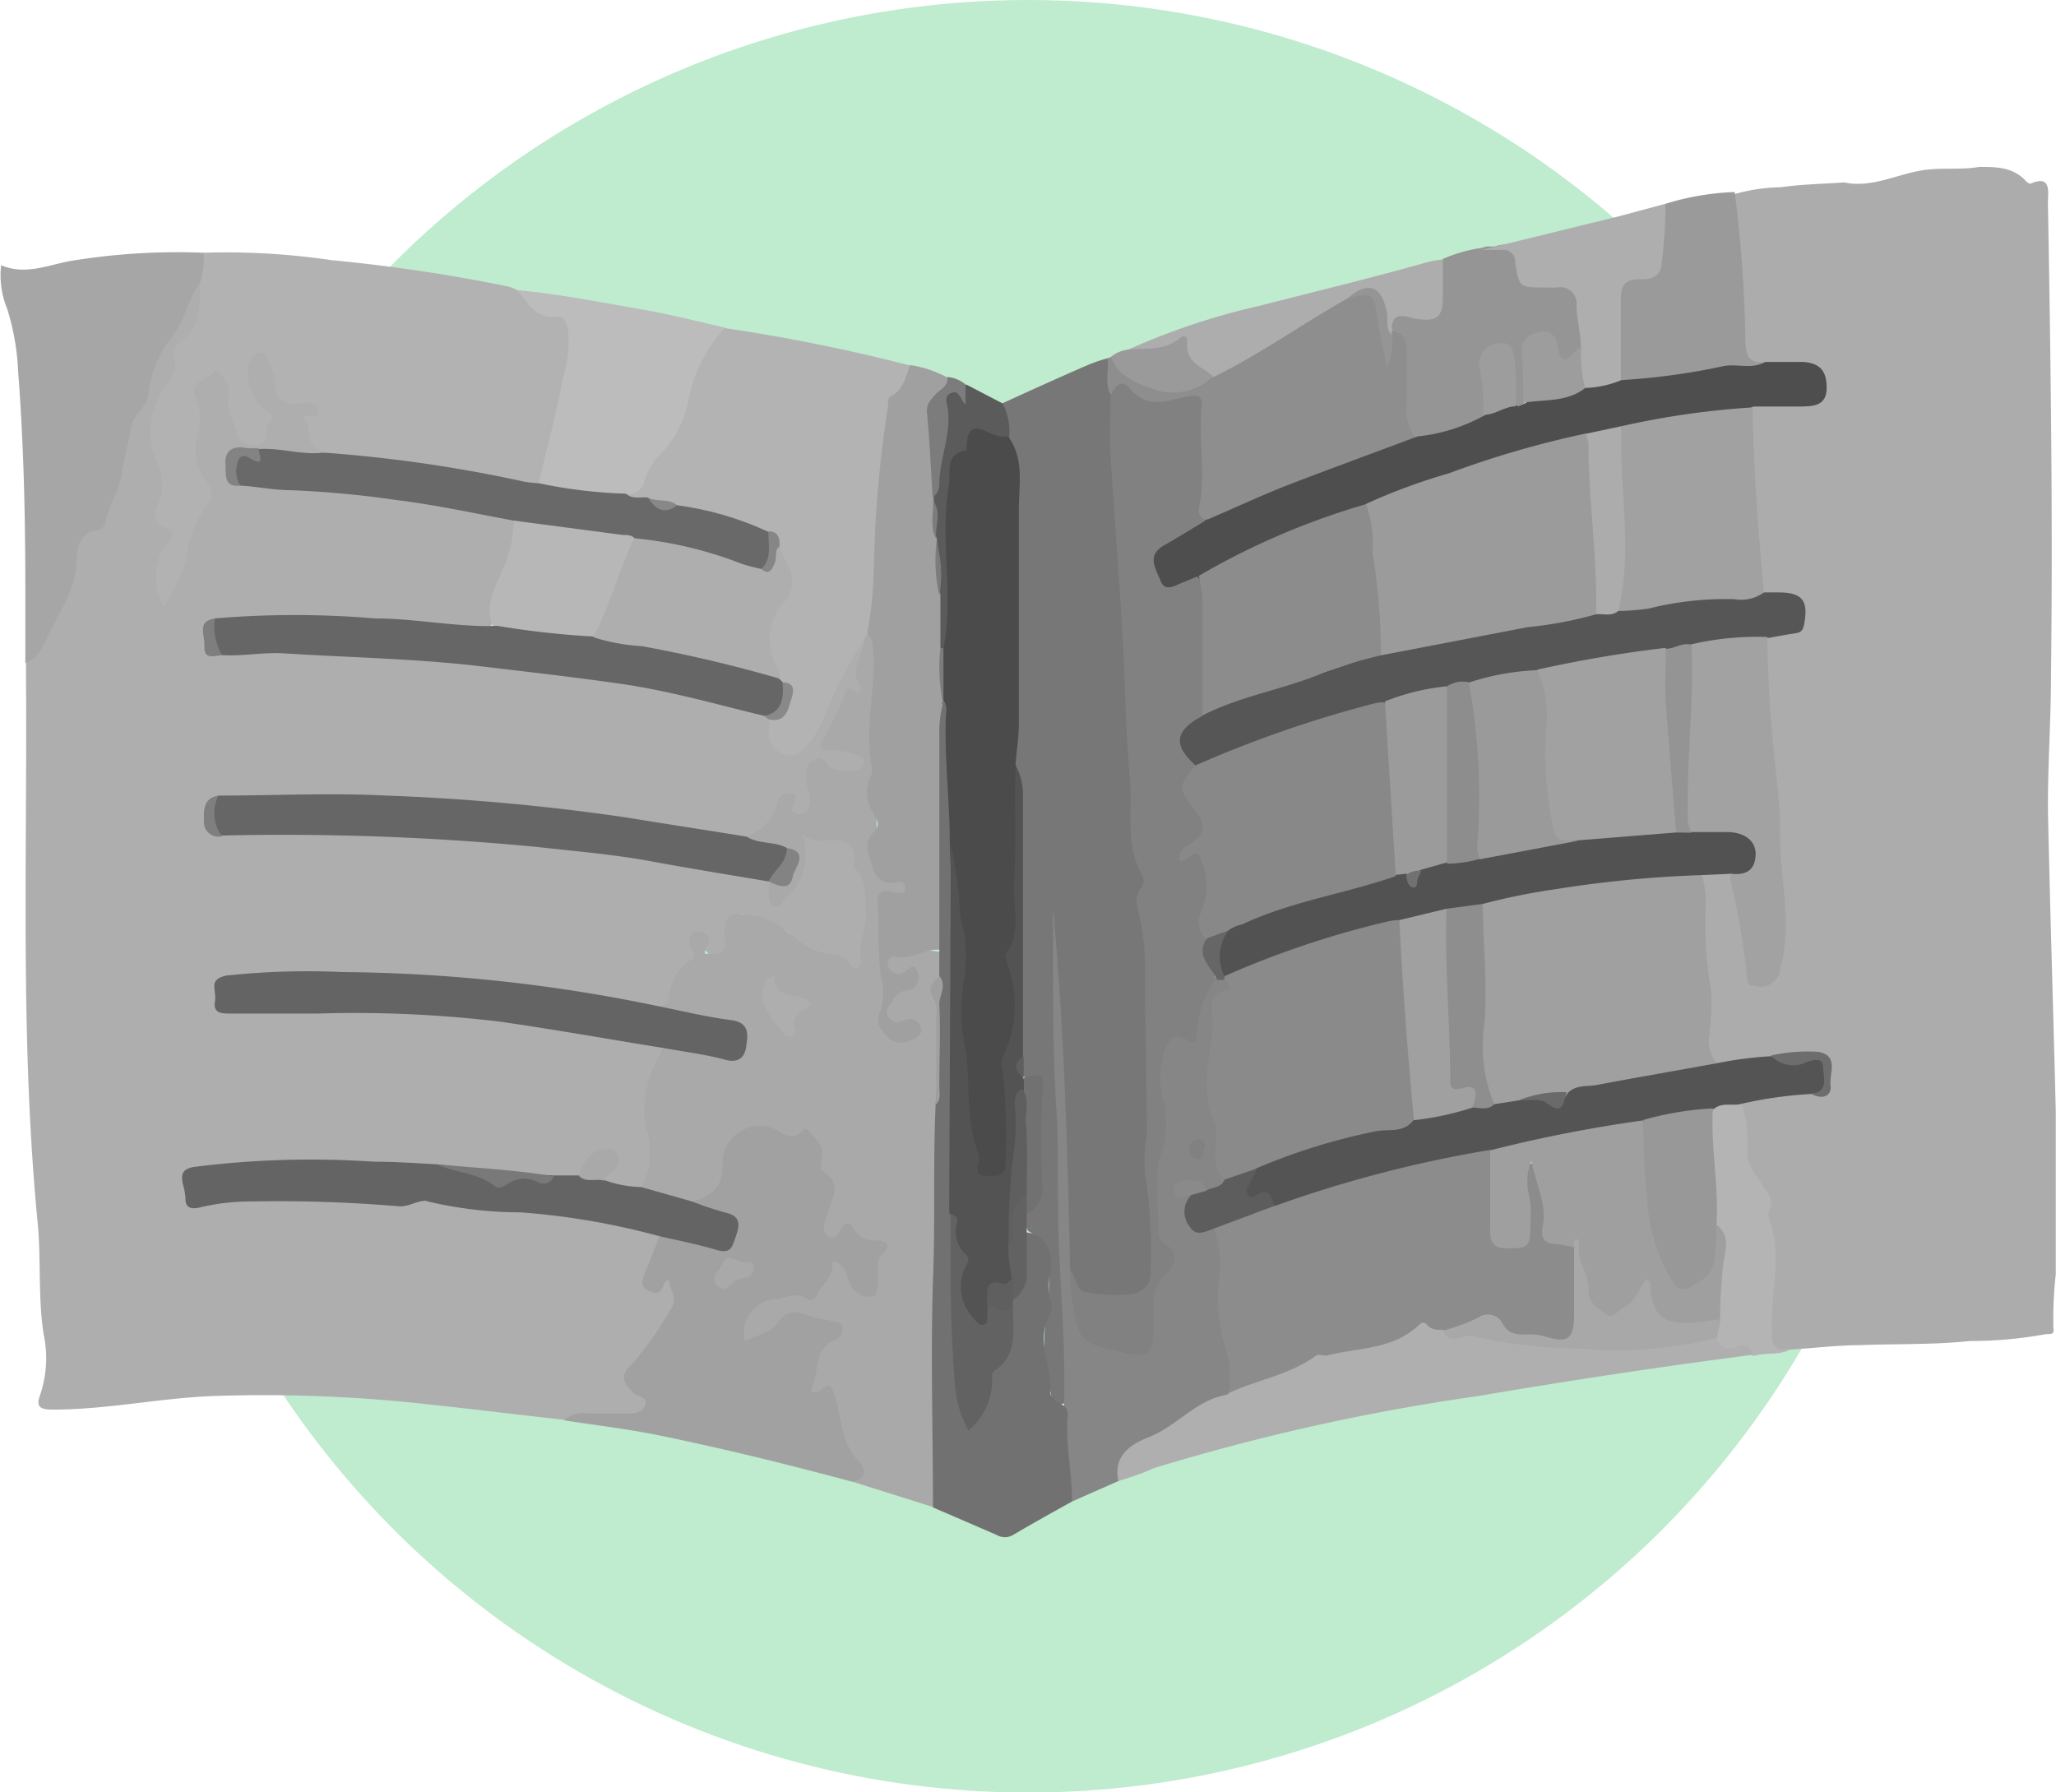 <svg xmlns="http://www.w3.org/2000/svg" viewBox="0 0 94.12 82.05"><defs><style>.cls-1{fill:#bfebce;}.cls-2{fill:#aeaeae;}.cls-3{fill:#acacac;}.cls-4{fill:#a9a9a9;}.cls-5{fill:#777;}.cls-6{fill:#b2b2b2;}.cls-7{fill:#b3b3b3;}.cls-8{fill:#a1a1a1;}.cls-9{fill:#a6a6a6;}.cls-10{fill:#a0a0a0;}.cls-11{fill:#868686;}.cls-12{fill:#717171;}.cls-13{fill:#8e8e8e;}.cls-14{fill:#afafaf;}.cls-15{fill:#bcbcbc;}.cls-16{fill:#959595;}.cls-17{fill:#9a9a9a;}.cls-18{fill:#b4b4b4;}.cls-19{fill:#adadad;}.cls-20{fill:#5b5b5b;}.cls-21{fill:#7c7c7c;}.cls-22{fill:#666;}.cls-23{fill:#646464;}.cls-24{fill:#696969;}.cls-25{fill:#b7b7b7;}.cls-26{fill:#797979;}.cls-27{fill:#838383;}.cls-28{fill:#7e7e7e;}.cls-29{fill:#898989;}.cls-30{fill:#7f7f7f;}.cls-31{fill:#4e4e4e;}.cls-32{fill:#565656;}.cls-33{fill:#545454;}.cls-34{fill:#525252;}.cls-35{fill:#a2a2a2;}.cls-36{fill:#6d6d6d;}.cls-37{fill:#818181;}.cls-38{fill:#4b4b4b;}.cls-39{fill:#535353;}.cls-40{fill:#626262;}.cls-41{fill:#5f5f5f;}.cls-42{fill:#888;}.cls-43{fill:#8c8c8c;}.cls-44{fill:#8a8a8a;}.cls-45{fill:#5d5d5d;}.cls-46{fill:#a8a8a8;}.cls-47{fill:#9d9d9d;}.cls-48{fill:#9f9f9f;}.cls-49{fill:#989898;}.cls-50{fill:#6a6a6a;}.cls-51{fill:#9b9b9b;}.cls-52{fill:#8d8d8d;}.cls-53{fill:#949494;}</style></defs><g id="Layer_2" data-name="Layer 2"><g id="fotos"><circle class="cls-1" cx="47.06" cy="41.03" r="41.03"/><path class="cls-2" d="M25.86,65c-2.17-.24-4.35-.51-6.52-.74a67.45,67.45,0,0,0-9.64-.35c-2.44.1-4.83.62-7.28.62-.55,0-.8-.1-.58-.68A5.26,5.26,0,0,0,2,61.09c-.27-1.71-.11-3.44-.28-5.15-.8-8.29-.47-16.6-.53-24.9,0-.23,0-.46,0-.69a21.52,21.52,0,0,0,1.76-3,3.37,3.37,0,0,0,.35-1.4,2.24,2.24,0,0,1,1-1.92,2.64,2.64,0,0,0,.93-2A28.13,28.13,0,0,1,7,16.42c.4-1.14,1.25-2.14,1.75-3.29a.33.33,0,0,1,.41-.22,2.23,2.23,0,0,1-.41,2.54,1.41,1.41,0,0,0-.5,1.13,2.23,2.23,0,0,1-.48,1.26,3.35,3.35,0,0,0-.31,3.35,2.82,2.82,0,0,1,0,1.86c-.1.4-.16.7.23,1a.56.56,0,0,1,.08.95c-.63.65-.45,1.4-.34,2.33a4.14,4.14,0,0,0,.81-1.61,7.31,7.31,0,0,1,.92-2.58.87.87,0,0,0,0-1.05,2.65,2.65,0,0,1-.35-2.14,2.42,2.42,0,0,0,0-1.28,1.11,1.11,0,0,1,.54-1.5c.53-.37.78-.36,1.09.21a2.14,2.14,0,0,1,.19,1.09A2.91,2.91,0,0,0,11,19.58c.14.34.36.68.74.42a.71.71,0,0,0,.2-1.05,4,4,0,0,1-.67-1.18,1.43,1.43,0,0,1-.11-.76c.09-.45.18-1,.7-1.06s.62.47.78.86a2.07,2.07,0,0,1,.15.58c.07.58.35.88.94.85a1.15,1.15,0,0,1,.72.17c.21.13.42.36.23.55-.68.62-.29,1.08.14,1.58.1.11,0,.2-.09.27-.93.34-1.84-.1-2.76,0h-.73c-.41,0-.68.1-.69.6s.15.7.62.65a77.74,77.74,0,0,1,11.18,1.35,3.33,3.33,0,0,1,1.11.34.89.89,0,0,1,.24.94c-.39,1.38-.93,2.71-1.26,4.11-1.05.34-2.08-.1-3.13-.1-3.07,0-6.14-.55-9.22-.11-.58,0-.55.4-.53.79,0,.57.44.44.77.45A99.53,99.53,0,0,1,29.9,31.32a34.65,34.65,0,0,1,5,1.26.82.82,0,0,1,.32.26,1.94,1.94,0,0,1,.2.74.71.71,0,0,0,.57.65.74.74,0,0,0,.79-.34,3.48,3.48,0,0,0,.67-1.07c.26-1.15,1.11-2,1.51-3,.09-.25.2-.55.57-.49.29.72-.37,1.45,0,2.18.06.11-.09.27-.23.31-1,.28-.89,1.35-1.34,2-.17.24.17.28.35.29a2,2,0,0,1,1,.32c.41.3.4.74-.06.92s-1.06.65-1.55-.07c-.09-.14-.23-.27-.42-.17a.47.47,0,0,0-.21.44c0,.34.11.67.1,1s-.12.76-.56.83-.59-.28-.53-.87c-.59,1-1,1.94-2.16,2-2.21-.29-4.37-.83-6.58-1.06-2.67-.29-5.35-.47-8-.67-3-.22-6-.09-9.06-.14-.54-.05-.73.27-.73.77s.42.63.86.61c2.48,0,4.95-.11,7.42,0a95.81,95.81,0,0,1,16.7,2,2,2,0,0,1,.47.14.61.61,0,0,1,.25.23c.39.74.47.73,1,.08a2.32,2.32,0,0,0,.38-1.8c-.07-.52.11-.7.6-.54a3.29,3.29,0,0,0,1,.08c.64,0,.94.28,1.13,1a7.42,7.42,0,0,1,.6,2.63c-.07.69-.24,1.36-.27,2,0,.38-.32.68-.7.43-.62-.42-1.36-.5-2-.85-.19-.11-.44-.17-.56-.36-.53-.79-1.43-.85-2.18-1.15s-.66.42-.72.86,0,.75-.44.94-.83,0-1.06-.79c.07,1.22-1.18,1.76-1.33,2.88,0,.3-.38.39-.67.4-2.72-.41-5.43-.91-8.16-1.23a90.17,90.17,0,0,0-10.65-.24,1.61,1.61,0,0,0-.8.2c-.27.14-.29.4-.26.67a.45.45,0,0,0,.42.44,4.71,4.71,0,0,0,.75,0c1.53,0,3.06,0,4.58,0a53.49,53.49,0,0,1,10,.85,23.65,23.65,0,0,1,4.33.83c.33.27.11.56,0,.84A6.18,6.18,0,0,0,30,52.39a1.92,1.92,0,0,1-.64,2.07,2,2,0,0,1-1.69-.28c-.16-.34.1-.52.26-.75s.22-.3.07-.46a.42.42,0,0,0-.47,0,1,1,0,0,0-.58.46c-.15.24-.27.51-.56.61a2.91,2.91,0,0,1-1.1.06c-1.76-.21-3.52-.36-5.28-.48-2.64,0-5.27-.27-7.91-.18-.89,0-1.77.16-2.66.25-.43,0-.84.14-.74.78s.46.6.91.55a74.92,74.92,0,0,1,8.07-.09c2.82,0,5.58.43,8.37.61a12.89,12.89,0,0,1,4,.92c.31.26.2.56.09.86s-.27.63-.38,1c-.05.16-.15.35,0,.49s.35,0,.5-.08c.4-.32.54,0,.64.29a1.29,1.29,0,0,1-.09,1.16,14.11,14.11,0,0,1-1.57,2.32.75.75,0,0,0,.05,1.29c.2.17.49.35.36.7a.82.82,0,0,1-.74.48,11.12,11.12,0,0,1-2.08,0A2.17,2.17,0,0,0,25.86,65Z"/><path class="cls-3" d="M94.11,50.89v7.44A18.5,18.5,0,0,0,94,60.8c.07.36-.21.24-.37.28a19.19,19.19,0,0,1-3.46.31c-1.68.18-3.37.12-5.06.19-1,0-2.1.14-3.15.2-.86.1-1.1-.06-1.06-.9.07-1.11.12-2.23.11-3.34a6.14,6.14,0,0,0-.71-3.44c-.72-1.13-.52-2.4-.61-3.64a6.54,6.54,0,0,1,3.11-.61c.33,0,.74.29.81-.33.08-.79-.12-1.11-.7-1.15a14.92,14.92,0,0,0-1.89.18,11,11,0,0,1-2.5.16,1.08,1.08,0,0,1-.48-1c.11-2.44-.29-4.85-.23-7.29a.76.76,0,0,1,.1-.41,1.29,1.29,0,0,1,1.34,0,1.82,1.82,0,0,1,.5,1.24,28,28,0,0,0,.59,3.19c0,.23,0,.49.32.51a.54.54,0,0,0,.54-.33A3.08,3.08,0,0,0,81.49,43q-.12-3.44-.41-6.85c-.15-1.89-.25-3.77-.41-5.66a2.47,2.47,0,0,1,.14-1.26,1.28,1.28,0,0,1,1-.44c.46-.06.59-.34.57-.78a.62.62,0,0,0-.63-.65c-.37,0-.79,0-1.09-.3a1.55,1.55,0,0,1-.26-.8c-.08-2.21-.3-4.4-.37-6.6a2.1,2.1,0,0,1,.13-.93c.34-.42.81-.29,1.24-.32s.77,0,1.16,0,.77-.19.77-.71a.78.78,0,0,0-.74-.79,15.18,15.18,0,0,0-1.91-.06.92.92,0,0,1-1-1c0-2.12-.29-4.21-.41-6.32a.88.88,0,0,1,.15-.65,8.34,8.34,0,0,1,2.11-.31c1-.14,1.93-.15,2.89-.22,1.27.27,2.42-.38,3.62-.56.86-.13,1.72,0,2.57-.15.76,0,1.57,0,2.15.67,0,0,.15.12.19.1,1-.44.79.43.8.9.13,7.24.23,14.47.14,21.71,0,2.18-.18,4.36-.13,6.54C93.86,42,94,46.42,94.11,50.89Z"/><path class="cls-4" d="M34.18,38.3a2.2,2.2,0,0,0,1.39-1.46.56.56,0,0,1,.63-.54c.35,0,.22.3.13.51s-.17.34.07.42A.43.43,0,0,0,37,37a1.21,1.21,0,0,0,0-.84,1.87,1.87,0,0,1-.1-.84.67.67,0,0,1,.44-.58c.3-.12.44.11.58.34s1.42.34,1.58,0-.07-.42-.3-.52a3,3,0,0,0-1.22-.2c-.39,0-.54-.21-.28-.53A17.16,17.16,0,0,0,38.58,32c.13-.2.07-.75.57-.33.15.12.36-.12.24-.27-.55-.74.16-1.36.14-2.05a.27.27,0,0,1,.23-.38c.44.27.39.76.37,1.16A20.12,20.12,0,0,1,40,32.67a5,5,0,0,0,0,1.8,2.52,2.52,0,0,1,0,1.19c0,.11,0,0,0,.08a21,21,0,0,1,.1,3.55c-.1.5.35.93,1,.93.3,0,.58.14.57.49s-.33.38-.58.37c-.57,0-.53.33-.57.78-.14,1.53.28,3.06,0,4.58a.9.9,0,0,0,.88,1c.19,0,.44,0,.46-.26S41.5,47,41.32,47c-.34,0-.74,0-.83-.4a1.27,1.27,0,0,1,.5-1.2c.22-.21.61-.18.7-.55-.23-.23-.48,0-.72-.07a.67.67,0,0,1-.44-.47.52.52,0,0,1,.17-.54,4.56,4.56,0,0,1,2.44-.17,1.77,1.77,0,0,1,0,1.16A1.41,1.41,0,0,0,43,45.82a23.73,23.73,0,0,1,.08,3.58c0,.42,0,.85,0,1.28C43.2,56.44,42.84,62.19,43,68a1.36,1.36,0,0,1-.25,1L39,67.82c.15-.24.39-.53.13-.77-.78-.78-.6-1.94-1.11-2.83-.12-.19-.09-.41-.43-.35-.73.14-.67-.46-.5-.81.36-.74.26-1.75,1.3-2.14a8.3,8.3,0,0,0-1.93-.6c-.2-.07-.38.08-.51.23a1.82,1.82,0,0,1-.9.6c-.36.12-.78.71-1.06.15a1.27,1.27,0,0,1,.33-1.49,2.69,2.69,0,0,1,2.09-.7c.91.17,1.12-.34,1.41-.94.1-.21,0-.58.4-.55a.79.79,0,0,1,.64.48,2.2,2.2,0,0,1,.15.31c.14.33.34.69.72.6s.2-.54.25-.83a1.43,1.43,0,0,1,.07-.51c.24-.46.11-.68-.39-.72a.83.83,0,0,1-.51-.27c-.23-.25-.41-.25-.71,0-.51.36-.89.1-.89-.53a1.87,1.87,0,0,1,.15-.67,1.46,1.46,0,0,0-.19-1.75c-.2-.19-.09-.49-.14-.74-.09-.55-.25-1-1-.77a.92.92,0,0,1-.72-.12c-1.34-.62-2.3,0-2.4,1.49,0,1-.52,1.4-1.7,1.63C30.81,55,30,55,29.35,54.37a3.39,3.39,0,0,0,.22-2.73,4.77,4.77,0,0,1,.3-2.67c.13-.34.32-.66.48-1,.57-.31,1.13,0,1.69.08.33,0,.65.13,1,.2s.8.09.9-.46-.19-.8-.66-.9a20.87,20.87,0,0,0-2.36-.44c-.28,0-.65.06-.72-.39.43,0,.4-.44.48-.71A2.07,2.07,0,0,1,31.54,44c.18-.1.35-.24.17-.47s-.27-.57,0-.81a.47.47,0,0,1,.55,0c.43.27,0,.6,0,.94.55,0,1,.17.92-.8-.11-1.12.42-1.11,1.46-.93,1.23.22,1.8,1.35,2.91,1.65.48.13,1.09,0,1.45.65.13.24.47-.06.42-.27-.18-.78.28-1.47.22-2.24s.07-1.45-.55-2c0,0,0,0,0-.07.16-1.49-.88-1.14-1.67-1.16a1.3,1.3,0,0,1-.7-.31A2.67,2.67,0,0,1,36,41.09c-.18.15-.25.53-.57.4s-.23-.49-.24-.76v-.35l.1-.06c.48,0,.84-.08.92-.68,0-.34.09-.61-.34-.66s-.79-.15-1.18-.27C34.48,38.65,34.18,38.66,34.18,38.3Z"/><path class="cls-5" d="M45.87,18.47c1.32-.6,2.65-1.21,4-1.79a6.5,6.5,0,0,1,.85-.28c.44.52.11,1.2.36,1.76.12,1.29.14,2.58.21,3.87.19,3.79.45,7.57.65,11.35.07,1.46.22,2.92.21,4.38a4.45,4.45,0,0,0,.26,1.7,2,2,0,0,1,.07,1.43.87.87,0,0,0-.06.5,18.25,18.25,0,0,1,.31,5c0,2,.18,4,.06,6-.08,1.5.3,3,.19,4.47,0,.39,0,.8,0,1.2a1.47,1.47,0,0,1-1.59,1.41c-.25,0-.5-.09-.75-.08a1.5,1.5,0,0,1-1.73-1.35c-.1-1.49-.21-3-.21-4.47,0-3.56-.28-7.11-.35-10.66a2.49,2.49,0,0,1,0-.76c.07,1.18,0,2.51.11,3.84.15,3,.2,6,.26,9,.06,2.61.15,5.22.31,7.82a3.07,3.07,0,0,1-.11,1.28c-.56.51-.8-.08-.84-.41a8.92,8.92,0,0,1-.18-3.46,9,9,0,0,0,0-2.88c0-.53-.47-.74-.84-1a1,1,0,0,1-.08-.81c.89-1.24.43-2.69.55-4a10,10,0,0,1,0-1.45c.13-.51-.13-.67-.55-.72a.43.43,0,0,1-.19-.21,5.47,5.47,0,0,1-.12-1.06c0-3.67,0-7.34,0-11A6.55,6.55,0,0,0,46.36,35c.11-2.29.08-4.59.08-6.88,0-1.9,0-3.79,0-5.68A4.29,4.29,0,0,0,46,20.23,8,8,0,0,1,45.87,18.47Z"/><path class="cls-6" d="M14.83,20.68c-.95-.12-.48-1.14-.95-1.49.14-.43.75.13.69-.4,0-.34-.47-.38-.77-.33-.79.12-1.22-.17-1.22-1a1.22,1.22,0,0,0-.11-.5c-.14-.32-.17-.89-.58-.82s-.59.62-.54,1a2.11,2.11,0,0,0,.78,1.63c.24.15.46.32.21.59s.05,1.09-.77,1a.71.71,0,0,1-.73-.54c-.17-.59-.55-1.14-.35-1.81a.62.62,0,0,0-.05-.33c-.15-.33-.51-.9-.66-.67-.25.42-1.18.41-.81,1.22a2.59,2.59,0,0,1,.09,1.67A2.25,2.25,0,0,0,9.43,22a.85.85,0,0,1,0,1.18,5,5,0,0,0-.91,2.44,9.14,9.14,0,0,1-1,2.15,2.47,2.47,0,0,1,.17-2.93c.21-.26.37-.55-.13-.7s-.58-.52-.33-1.05a2.15,2.15,0,0,0,0-1.82,3.47,3.47,0,0,1,.31-3.52c.28-.45.64-.86.42-1.47a.47.47,0,0,1,.19-.54c1.05-.68,1-1.74,1-2.81a1.38,1.38,0,0,1,.16-1.36,32.94,32.94,0,0,1,5.87.34,76.43,76.43,0,0,1,8.1,1.21,2.14,2.14,0,0,1,.39.16,7,7,0,0,0,2,1.11c.52.09.62.73.55,1.21a49.51,49.51,0,0,1-1.26,6,1,1,0,0,1-.36.56,1.19,1.19,0,0,1-.81.06c-2.79-.53-5.58-1-8.39-1.3A.81.81,0,0,1,14.83,20.68Z"/><path class="cls-7" d="M39.7,29l-.17.34a18.42,18.42,0,0,0-1.7,3.23,4.52,4.52,0,0,1-1.1,1.77c-.46.53-1.4.12-1.52-.6a4.92,4.92,0,0,1,0-.77,1.43,1.43,0,0,0,.86-1,.48.48,0,0,0-.3-.59,1.09,1.09,0,0,1-.23-.29c-.62-1.29-.84-2.54.22-3.74a1.18,1.18,0,0,0,.08-1.3,3,3,0,0,1-.33-.88c0-.34-.11-.6-.47-.67a31.16,31.16,0,0,0-4-1.2c-.47-.12-.94-.17-1.41-.25s-.72.05-1-.32c1-1.52,2.34-2.78,2.71-4.69a6.21,6.21,0,0,1,1.14-2.54c.18-.23.31-.56.7-.48a82.18,82.18,0,0,1,8.51,1.72,1,1,0,0,1-.15,1c-.89,1-.83,2.2-1,3.38-.25,2.3-.25,4.62-.5,6.92A1.23,1.23,0,0,1,39.7,29Z"/><path class="cls-8" d="M31.68,55c.88-.25,1.45-.61,1.39-1.78a1.71,1.71,0,0,1,2.6-1.43c.23.15.44.31.76.19s.35-.5.62-.17.71.66.59,1.17-.09.57.23.79a.84.84,0,0,1,.24,1.08,9.24,9.24,0,0,1-.29.89c-.14.33-.17.67.11.86s.46-.16.59-.38.36-.33.5-.06a1.13,1.13,0,0,0,1.08.62c.32,0,.84.15.28.66-.33.3-.15.71-.18,1.06s0,.87-.32.86a1,1,0,0,1-1-.63c-.13-.44-.22-.91-.78-1,.1.72-.51,1.08-.74,1.62a.3.3,0,0,1-.44.11c-.45-.31-.84-.08-1.3,0a1.56,1.56,0,0,0-1.52,1.93c.51-.26,1.19-.38,1.46-.78.48-.73.94-.58,1.54-.35.33.13.7.12,1,.22.18.06.49,0,.48.37a.58.58,0,0,1-.39.51c-.93.38-.68,1.41-1,2.09-.17.32.17.41.43.16s.39-.29.56.2c.36,1,.28,2.21,1.12,3.07.32.34.45.87-.33.94-2.94-.79-5.9-1.52-8.89-2.13-1.4-.28-2.84-.45-4.26-.67a1.26,1.26,0,0,1,1.08-.31H28.6c.38,0,.81,0,.94-.39s-.35-.37-.54-.55c-.46-.44-.66-.81-.07-1.33a14.57,14.57,0,0,0,1.78-2.53c.35-.45-.07-.85-.07-1.29-.23,0-.25.19-.3.31-.17.39-.44.25-.7.13s-.3-.35-.18-.63c.25-.6.48-1.21.72-1.82.26-.24.52-.08.78,0a15.46,15.46,0,0,0,1.77.37c.46.1.66-.09.77-.52s-.13-.59-.47-.75S32,55.59,31.68,55Z"/><path class="cls-9" d="M9.32,11.57a3.46,3.46,0,0,1-.16,1.36c-.57.78-.71,1.81-1.33,2.55a5.33,5.33,0,0,0-1.06,2.67c-.09.55-.68.84-.77,1.4-.13.77-.34,1.53-.46,2.29s-.61,1.34-.71,2.08a.51.51,0,0,1-.32.35c-.81.05-1,.77-1,1.29,0,1.44-.82,2.46-1.35,3.63-.23.49-.44,1-1,1.16l0-3.27c0-3.36-.07-6.72-.33-10.08a11.15,11.15,0,0,0-.5-2.86,4.07,4.07,0,0,1-.28-2c1.09.47,2.13,0,3.16-.19A30,30,0,0,1,9.32,11.57Z"/><path class="cls-10" d="M39.7,29A18.65,18.65,0,0,0,40,26.19a53.21,53.21,0,0,1,.65-7.57c0-.17,0-.43.12-.48.6-.28.68-.9.9-1.43a5.41,5.41,0,0,1,1.66.55c.24.36,0,.59-.21.8a1.53,1.53,0,0,0-.43,1.23c0,1.14.23,2.26.2,3.4a1.31,1.31,0,0,1,0,.28A5.92,5.92,0,0,0,43,24.65a1.5,1.5,0,0,1,.06.29,11.89,11.89,0,0,0,.14,2.38c.09.77,0,1.56.05,2.34a17,17,0,0,0,.08,2.67c-.18,2.23,0,4.46-.05,6.68,0,1.29,0,2.57,0,3.85a.81.81,0,0,1-.25.62c-.72-.08-1.35.53-2.11.29-.13,0-.36.19-.26.44a.48.48,0,0,0,.66.33c.22-.07.51-.6.7,0a.58.58,0,0,1-.52.8.82.82,0,0,0-.64.48c-.13.21-.36.42-.23.69a.53.53,0,0,0,.74.2c.41-.16.69,0,.79.35s-.32.52-.62.63a.89.89,0,0,1-1-.33c-.27-.31-.49-.55-.23-1.09a2.89,2.89,0,0,0,0-1.65,24.66,24.66,0,0,1-.1-2.84c-.07-.56-.18-1.24.78-.91.15,0,.45.08.46-.21s-.23-.31-.44-.27A.8.8,0,0,1,40,39.84c-.17-.58-.57-1.19,0-1.75.34-.33.13-.57,0-.83a1.73,1.73,0,0,1-.19-1.62.92.92,0,0,0,.12-.4c-.42-2,.26-3.93,0-5.88A1.61,1.61,0,0,0,39.7,29Z"/><path class="cls-11" d="M48.71,64.36c.07-2.35-.12-4.7-.22-7-.11-2.18,0-4.36-.13-6.53-.18-2.78-.15-5.56-.15-8.34a4.85,4.85,0,0,1,0-.85c.51,5.51.66,11,.78,16.56a11.72,11.72,0,0,1,.43,2.35.85.85,0,0,0,.47.85,8.55,8.55,0,0,0,2.12.41c.37,0,.51-.3.56-.63a8.19,8.19,0,0,0,0-1.21,2.17,2.17,0,0,1,.48-1.6.85.85,0,0,0,0-1.29.63.63,0,0,1-.22-.45c.06-1.43-.35-2.88.18-4.27a3.08,3.08,0,0,0,0-1.78,6.66,6.66,0,0,1-.1-1.72c.07-1,.3-1.28,1.26-1.5.39-.08.36-.35.47-.6.27-.67.15-1.54.92-2a.62.62,0,0,1,.38,0c.48.26.54.55.06.88a.77.77,0,0,0-.38.72c0,1.26-.36,2.48-.28,3.74,0,.14,0,.3,0,.43a4.75,4.75,0,0,1,.43,2.41A4.5,4.5,0,0,0,56.11,54c-.08.51-.45.58-.85.59-.35-.25-.7-.52-1.17-.26,0,.32.36.18.47.34a.72.72,0,0,1,0,.41c-.14.83,0,1,.77,1.09a.46.46,0,0,1,.36.15,4.65,4.65,0,0,1,.3,2.4,8.12,8.12,0,0,0,.41,3.35,2.09,2.09,0,0,1,0,1.73c-1,.52-1.92,1.29-2.94,1.8l-.89.47A2.52,2.52,0,0,0,51.2,67.8l-2.13.94c-.45-.47-.25-1.09-.34-1.64A7.64,7.64,0,0,1,48.71,64.36Z"/><path class="cls-12" d="M48.71,64.36a.59.59,0,0,1,.16.55c-.09,1.28.22,2.55.2,3.83-.9.5-1.8,1-2.68,1.52a.75.75,0,0,1-.78,0c-1-.43-1.93-.84-2.9-1.25,0-3.48-.11-7,0-10.43.11-2.67,0-5.34.12-8a35.75,35.75,0,0,0,.05-4.63A10.37,10.37,0,0,1,43,44.68c0-.4,0-.8,0-1.2,0-3.28,0-6.57,0-9.85a5.21,5.21,0,0,1,.15-1.36c-.06-.13,0-.2.12-.2a.81.81,0,0,1,.3.75c-.08,2,.27,3.91.17,5.87,0,5.55,0,11.1,0,16.65a42.28,42.28,0,0,0,.47,9.53c.42-.11.63-.36.64-.56.14-1.56,1.6-2.71,1.25-4.41a1.37,1.37,0,0,1,.1-.41,2.53,2.53,0,0,0,.55-1.76c0-.44-.12-.92.23-1.31.83.08,1.31.85,1.09,1.85a2.32,2.32,0,0,0,0,1.17,1.08,1.08,0,0,1,0,.75c-.71,1.2.14,2.39,0,3.58C48.13,64,48.46,64.22,48.71,64.36Z"/><path class="cls-13" d="M50.87,18.11c-.33-.54-.09-1.15-.17-1.71l.16-.06a5.94,5.94,0,0,0,1.88,1.18,2.88,2.88,0,0,0,2.71-.46c1.89-1,3.63-2.17,5.46-3.22a7,7,0,0,1,.82-.41c1.28-.3,1.41-.2,1.57,1.15.05.46.17.9.23,1.35a1.33,1.33,0,0,1,.06-.63.44.44,0,0,1,.18-.2c.78,0,.83.61.85,1.19A21.33,21.33,0,0,0,64.8,20c0,.4-.37.47-.65.57-2.83.94-5.58,2.08-8.31,3.29a1.06,1.06,0,0,1-.65.12c-.44-.15-.49-.51-.43-.9.18-1.32-.08-2.64.05-4,.06-.54-.17-.69-.7-.61a2.6,2.6,0,0,1-2.44-.41C51.42,17.81,51.14,18.07,50.87,18.11Z"/><path class="cls-14" d="M51.2,67.8c-.26-1.18.6-1.7,1.37-2,1.24-.48,2.1-1.61,3.4-1.91l.24-.06c.41-.59,1.1-.62,1.67-.87A11.6,11.6,0,0,0,60,62c.39-.27.87-.08,1.29-.22,1.2-.4,2.52-.36,3.58-1.25.41-.35.82.16,1.24.24.37.29.81.14,1.21.15,1.14,0,2.23.42,3.36.49.45,0,.87.18,1.26-.18a.35.35,0,0,1,.39-.07c1.65.77,3.31.24,5,0a5.06,5.06,0,0,1,1.16-.1,2.54,2.54,0,0,0,1.18.32c.35,0,.76.06.58.64-4.21.54-8.4,1.18-12.59,1.89a97.32,97.32,0,0,0-14.87,3.31C52.26,67.47,51.73,67.63,51.2,67.8Z"/><path class="cls-15" d="M33.2,15a6.58,6.58,0,0,0-1.7,3.41,4.79,4.79,0,0,1-1.13,2.23,3.23,3.23,0,0,0-.88,1.42.73.73,0,0,1-.83.55.63.63,0,0,1-.61.21c-.93-.14-1.88-.08-2.8-.3-.24-.06-.51-.07-.59-.39.37-1.59.81-3.17,1.09-4.77A5.25,5.25,0,0,0,26,15.09c-.07-.28-.14-.63-.49-.59-1,.1-1.34-.63-1.83-1.22,2,.19,4,.59,6,.94C30.84,14.43,32,14.73,33.2,15Z"/><path class="cls-16" d="M64.76,20a2.23,2.23,0,0,1-.36-1.53c0-.8,0-1.6,0-2.41,0-.49-.16-.83-.67-.91-.16-.68,0-.87.6-.91,1.41-.09,1.41-.09,1.5-1.58a1.37,1.37,0,0,1,.23-.81,6.86,6.86,0,0,1,1.82-.51c.21-.12.44,0,.65-.09.67-.18,1,.12,1.09.79s.39.86,1,.82c1.46-.1,1.71.17,1.85,1.72a4.12,4.12,0,0,1,.07,1.11,1.39,1.39,0,0,1-.48.68c-.37.31-.7.38-.88-.21-.12-.4-.29-.79-.79-.67s-.55.56-.52,1a4.43,4.43,0,0,1-.09,1.95c-.13.13-.26.25-.45.13-.31-.53-.11-1.12-.2-1.67-.06-.37,0-.91-.55-.88s-.64.54-.58,1A4,4,0,0,1,68,19C67,19.68,66.08,20.45,64.76,20Z"/><path class="cls-17" d="M79.41,8.79a59.45,59.45,0,0,1,.49,6.79c0,.67.15,1.06.87,1-.1.43-.45.37-.73.38a12.36,12.36,0,0,0-2.77.41,26.8,26.8,0,0,1-2.7.22.47.47,0,0,1-.43-.21,15.22,15.22,0,0,1-.09-4.1.79.79,0,0,1,.8-.74c.72-.07.93-.51,1-1.2a4.15,4.15,0,0,1,.36-2A12.24,12.24,0,0,1,79.41,8.79Z"/><path class="cls-2" d="M76.24,9.33A19.25,19.25,0,0,1,76.07,12c0,.66-.5.81-1,.78-.73,0-.88.32-.87,1,0,1.23,0,2.46,0,3.68a1.43,1.43,0,0,1-1.74.38,1.74,1.74,0,0,1-.09-1.92c0-.65-.19-1.29-.2-1.95a.74.74,0,0,0-.87-.81,5.61,5.61,0,0,1-.58,0c-1.17,0-1.18,0-1.36-1.18a.53.53,0,0,0-.6-.54l-.92,0,6.28-1.54Z"/><path class="cls-18" d="M80.24,62.09a.48.48,0,0,0-.73-.43c-.48.2-.73,0-.94-.41s0-.65-.07-1a12.6,12.6,0,0,1,.14-2.45A2.54,2.54,0,0,0,78.42,56c0-1.75-.49-3.5-.13-5.27a1,1,0,0,1,1.44-.26A6.55,6.55,0,0,1,80,52.66c-.09.62.41,1.16.74,1.68.23.35.48.61.25,1.06a.62.62,0,0,0,0,.42c.57,1.53.14,3.09.12,4.64,0,.94-.07,1.43.84,1.32C81.4,62.07,80.79,61.89,80.24,62.09Z"/><path class="cls-19" d="M66.05,11.87c0,.58,0,1.15,0,1.73,0,.94-.29,1.13-1.2,1-.49-.09-1.18-.45-1.14.6v.17c-.49-.07-.35-.51-.4-.8-.26-1.4-.31-1.44-1.6-.92-2.08,1.16-4,2.56-6.18,3.62-.75.15-1-.55-1.29-1s-.4-.31-.75-.27c-.6.06-1.22.49-1.83,0a31.69,31.69,0,0,1,6-2c2.57-.66,5.14-1.28,7.69-2C65.61,11.93,65.83,11.91,66.05,11.87Z"/><path class="cls-20" d="M43.05,29.66l0-2.41c-.12-.8,0-1.62-.16-2.42,0,0,0-.11,0-.16-.23-.56.11-1.18-.15-1.74v-.16c.16-1.18.34-2.36.43-3.55,0-.59-.33-1.57.91-1.33a1.6,1.6,0,0,1,.15-.29l1.67.87A2.81,2.81,0,0,1,46.2,20a.53.53,0,0,1-.22.12,7,7,0,0,0-2,.89.92.92,0,0,0-.3.76,38.69,38.69,0,0,0,0,6.09,3.85,3.85,0,0,1-.36,1.75A.16.16,0,0,1,43.05,29.66Z"/><path class="cls-17" d="M51.67,16c.8-.08,1.64.07,2.34-.52.16-.14.36-.1.34.13-.11,1,.69,1.17,1.19,1.62a2.68,2.68,0,0,1-2.54.65c-.71-.25-1.79-.53-2.14-1.55A1.61,1.61,0,0,1,51.67,16Z"/><path class="cls-21" d="M44.2,17.6v.92c-.25-.23-.27-.66-.63-.54s-.23.45-.19.68C43.57,19.87,43,21,43,22.18a.76.76,0,0,1-.3.59c-.09-1.31-.14-2.62-.27-3.93,0-.41.21-.56.39-.78s.61-.35.54-.8A1.46,1.46,0,0,1,44.2,17.6Z"/><path class="cls-22" d="M34.18,38.3c.57.36,1.27.2,1.84.52.27.83-.32,1.16-.84,1.53v0c-1.79-.3-3.58-.59-5.37-.92s-3.49-.46-5.24-.66a121.71,121.71,0,0,0-14.42-.52A1.19,1.19,0,0,1,10,36.42c2.55,0,5.11-.13,7.66,0a100.87,100.87,0,0,1,11,1C30.48,37.72,32.33,38,34.18,38.3Z"/><path class="cls-22" d="M35.68,31.08l.16.16c.4.94.1,1.48-.82,1.54-2.2-.53-4.38-1.16-6.63-1.48s-4.21-.54-6.31-.79c-3-.36-6.06-.41-9.09-.6-.93-.06-1.88.14-2.82.08a1.15,1.15,0,0,1-.33-1.68,43.52,43.52,0,0,1,7.31,0c1.79,0,3.56.37,5.36.35a8.42,8.42,0,0,1,3,.13c.55,0,1.1.12,1.65.2a51.16,51.16,0,0,1,7.62,1.62A1.72,1.72,0,0,1,35.68,31.08Z"/><path class="cls-23" d="M30.17,46.07c1.1.22,2.2.49,3.31.63.86.12.76.7.67,1.26s-.47.7-1,.54c-.9-.24-1.83-.35-2.75-.52-2.5-.4-5-.85-7.51-1.21a55.86,55.86,0,0,0-8.38-.37H10.54c-.38,0-.79,0-.7-.55s-.34-1,.52-1.19a35,35,0,0,1,5.32-.16A72.88,72.88,0,0,1,30.17,46.07Z"/><path class="cls-23" d="M31.68,55a15,15,0,0,0,1.56.52c.79.18.57.72.41,1.18s-.23.71-.92.5-1.7-.42-2.55-.61a33.35,33.35,0,0,0-6.35-1.09A18.66,18.66,0,0,1,19.58,55c-.37-.12-.85.27-1.34.22A65.75,65.75,0,0,0,11.51,55a10,10,0,0,0-2.38.28c-.42.09-.65,0-.64-.45a2.93,2.93,0,0,0-.11-.59c-.1-.45-.07-.72.5-.82a42.63,42.63,0,0,1,8.22-.24c1,0,1.94.07,2.91.12a9.41,9.41,0,0,1,2.6.63c.05,0,.11.07.15.05a9.8,9.8,0,0,1,2.59-.17h1.16c.4-.05.82-.19,1.15.21a5.12,5.12,0,0,0,1.69.32Z"/><path class="cls-24" d="M24.66,22.12a22.41,22.41,0,0,0,4,.48c.31.28.68.13,1,.18a1.59,1.59,0,0,0,1.34.35,14.5,14.5,0,0,1,4.16,1.21A1.33,1.33,0,0,1,35,26.15,1.64,1.64,0,0,1,33.74,26,22.38,22.38,0,0,0,29,24.83c-1.49-.27-3-.34-4.5-.58a1.48,1.48,0,0,1-1-.42c-1.78-.33-3.56-.72-5.36-.94a46.31,46.31,0,0,0-4.84-.45c-.78,0-1.54-.17-2.31-.21-.45-.24-.4-.65-.29-1a.57.57,0,0,1,.71-.44c.21,0,.3-.11.41-.23,1-.08,2,.29,3,.16A64.62,64.62,0,0,1,24,22.05,4.76,4.76,0,0,0,24.66,22.12Z"/><path class="cls-25" d="M23.51,23.83l5,.66c.19,0,.4,0,.54.15a6.63,6.63,0,0,1-.61,2.18c-.2.7-.61,1.33-.85,2-.06.17-.14.39-.41.32a40.35,40.35,0,0,1-4.65-.53c-.4-1.17.39-2.07.69-3.08A5.18,5.18,0,0,0,23.51,23.83Z"/><path class="cls-26" d="M25.35,53.85a.5.5,0,0,1-.7.28,1.34,1.34,0,0,0-1.46.1c-.18.12-.4.19-.54.07-.79-.63-1.78-.59-2.64-1C21.79,53.47,23.58,53.55,25.35,53.85Z"/><path class="cls-4" d="M27.66,54.05c-.38-.12-.81.11-1.15-.21.18-.56.4-1.08,1-1.19.25,0,.59-.16.74.17a.59.59,0,0,1-.23.81A.82.82,0,0,0,27.66,54.05Z"/><path class="cls-27" d="M11.83,20.52c0,.27.38.93-.42.44-.33-.21-.52,0-.57.36a1.22,1.22,0,0,0,.16.91c-.77.09-.65-.48-.68-1s.24-.78.76-.75C11.33,20.53,11.58,20.52,11.83,20.52Z"/><path class="cls-28" d="M9.84,28.31A2.59,2.59,0,0,0,10.17,30c-.32,0-.83.23-.81-.38S9,28.45,9.84,28.31Z"/><path class="cls-29" d="M35,32.78c.82-.2.89-.83.82-1.54.46,0,.57.26.43.68s-.23,1.24-1.08,1Z"/><path class="cls-30" d="M10,36.42a1.78,1.78,0,0,0,.16,1.86.66.66,0,0,1-.82-.7C9.32,37.07,9.32,36.53,10,36.42Z"/><path class="cls-10" d="M77.91,40.06a4.38,4.38,0,0,1,.17,1.44,19.15,19.15,0,0,0,.26,3.92,11.92,11.92,0,0,1-.11,2.12,1.58,1.58,0,0,0,.34,1.1c-.3.36-.73.34-1.13.43-1.89.42-3.82.56-5.68,1.11a14.79,14.79,0,0,0-2.18.36,2.75,2.75,0,0,1-1.24.11.94.94,0,0,1-.43-.79,13,13,0,0,1-.15-3.41,23.48,23.48,0,0,0-.06-3.25,8.45,8.45,0,0,1,.1-1.88,1.16,1.16,0,0,1,.87-.42,46.53,46.53,0,0,1,8.63-1C77.52,39.88,77.75,39.85,77.91,40.06Z"/><path class="cls-31" d="M72.57,17.76a4.75,4.75,0,0,0,1.66-.36,30.74,30.74,0,0,0,4.58-.62c.65-.17,1.34.16,2-.21.58,0,1.16,0,1.73,0,.79.05,1.09.43,1.08,1.21s-.58.81-1.1.83c-.74,0-1.49,0-2.24,0a3.37,3.37,0,0,1-1.89.42c-1.34.16-2.67.37-4,.65-.58.09-1.15.25-1.73.35a77,77,0,0,0-10,3.17,45,45,0,0,0-7.73,3.32l-.52.26c-.52.24-1,.51-1.44-.22a1.31,1.31,0,0,1,.34-1.89,4.4,4.4,0,0,1,2-.9c1.19-.51,2.37-1.06,3.58-1.54,2-.77,4-1.5,6-2.25a8,8,0,0,0,3.13-1c.45-.35.91-.65,1.5-.38l.34-.16a1,1,0,0,1,.66-.33C71.14,18.14,71.82,17.75,72.57,17.76Z"/><path class="cls-32" d="M80.75,27.12c.22,0,.44,0,.66,0,1.1,0,1.4.37,1.17,1.51-.06.29-.21.34-.45.37-.41.06-.81.14-1.22.21a6.26,6.26,0,0,1-2.18.38c-.41.06-.83.08-1.24.15s-.83.16-1.26.2c-1.94.32-3.88.62-5.81,1q-1.58.19-3.12.54a7.43,7.43,0,0,0-1,.18c-.94.21-1.89.43-2.82.69a45.35,45.35,0,0,0-7.56,2.53,2.15,2.15,0,0,1-1.18.35,1.31,1.31,0,0,1-.84-1.33c0-.75.55-1,1.07-1.25,1.46-.52,2.9-1.09,4.4-1.5,1.32-.36,2.63-.88,4-1.29C66.48,29,69.77,28.51,73,28c.36-.07.73-.09,1.09-.18A42.06,42.06,0,0,1,80.75,27.12Z"/><path class="cls-8" d="M80.75,27.12a1.78,1.78,0,0,1-1.35.31,14.49,14.49,0,0,0-3.93.43,10.85,10.85,0,0,1-1.39.11.66.66,0,0,1-.13-.72,8.51,8.51,0,0,0,.1-3.41,20.24,20.24,0,0,1,.18-4.33,38.17,38.17,0,0,1,6-.86C80.27,21.48,80.49,24.3,80.75,27.12Z"/><path class="cls-33" d="M68.4,50.55l1.15-.18a2.38,2.38,0,0,1,1.21,0,.74.74,0,0,0,1-.32c.37-.4.88-.3,1.33-.38,1.84-.35,3.68-.66,5.52-1a17.62,17.62,0,0,1,2.5-.32,2.92,2.92,0,0,0,1.78.06c.39-.09.78,0,.78.58,0,1-.07,1.1-.74,1.09a18.78,18.78,0,0,0-3.16.44c-.43.14-.92-.09-1.32.25a12.12,12.12,0,0,1-3.14.71c-2.33.42-4.65.87-7,1.39s-4.71,1.08-7.06,1.64c-.94.23-1.82.65-2.77.82-.37-.14-.64-.5-1.12-.36s-.48-.21-.42-.53a2.1,2.1,0,0,1,.54-1,17,17,0,0,1,6.18-1.78c.47,0,.71-.42,1.12-.51.86-.18,1.71-.38,2.57-.57A9.21,9.21,0,0,1,68.4,50.55Z"/><path class="cls-34" d="M77.91,40.06a53.23,53.23,0,0,0-6.66.64,29.57,29.57,0,0,0-3.37.68c-.45.39-1,.32-1.55.46-.74.17-1.49.31-2.23.47A38,38,0,0,0,57,44.55a1.49,1.49,0,0,1-1,.2,1.82,1.82,0,0,1,0-2.18,1.65,1.65,0,0,1,.75-.52,25.88,25.88,0,0,1,5.37-1.66c.6-.1,1.13-.46,1.74-.51a.82.82,0,0,1,.49,0c.43.59.5-.13.74-.22a4.34,4.34,0,0,1,1.21-.37c.48-.07,1-.18,1.45-.25,1.51-.32,3-.55,4.55-.8s2.94-.31,4.41-.41c.25,0,.5,0,.75,0,.64,0,1.28,0,1.92,0A1.23,1.23,0,0,1,80.55,39c.14.94-.43,1.36-1.31,1Z"/><path class="cls-35" d="M79.24,40c.65.07,1.12-.12,1.13-.91,0-.62-.54-1-1.32-1H77.4c-.35-.18-.39-.52-.41-.87-.11-2.37.24-4.73.18-7.1a.81.81,0,0,1,.24-.62,13.33,13.33,0,0,1,3.5-.34c0,2.39.24,4.78.49,7.16a20.34,20.34,0,0,1,.09,2c0,2,.58,4,0,6.06a.89.89,0,0,1-1.16.75c-.16,0-.33,0-.34-.25a33.21,33.21,0,0,0-.79-4.65A2.26,2.26,0,0,1,79.24,40Z"/><path class="cls-36" d="M82.89,50.05c.88,0,.56-.85.56-1.24s-.47-.32-.87-.13a1.39,1.39,0,0,1-1.51-.36,7.74,7.74,0,0,1,2.14-.17c1,.15.52,1,.59,1.53S83.37,50.36,82.89,50.05Z"/><path class="cls-2" d="M35.44,44.68c0,1.1,1,.78,1.52,1.09.3.17,0,.32-.14.43s-.67.34-.43.91c.13.31-.32.44-.48.23-.48-.59-1.09-1.16-1-2.05C35,45.07,35,44.75,35.44,44.68Z"/><path class="cls-27" d="M35.18,40.35c.25-.53.85-.85.84-1.53,1.08.18.33.94.27,1.3C36.18,40.81,35.62,40.55,35.18,40.35Z"/><path class="cls-10" d="M43,44.68c.36.43,0,.86,0,1.3.06,1.25,0,2.51,0,3.77,0,.28.08.58-.15.81,0-1.33,0-2.67,0-4a1.37,1.37,0,0,0-.1-.83C42.43,45.24,42.66,45,43,44.68Z"/><path class="cls-37" d="M55.05,32.77c-1.27.68-1.36,1.33-.34,2.25,0,.08.31,2.16.35,2.26.34.68.17,1.1-.82,1.78.63-.22.88,0,1,.44a3.58,3.58,0,0,1,0,2.1,2,2,0,0,0,0,1.33c-.27.73.42,1.25.39,1.93a4.35,4.35,0,0,0-.82,2.34c-.07.29.07.71-.49.39s-.83,0-1,.49a3.84,3.84,0,0,0-.11,2.12,4.4,4.4,0,0,1,0,2.44c-.45,1.23-.15,2.56-.18,3.84a.58.58,0,0,0,.23.43c.93.5.37,1.16,0,1.55a1.71,1.71,0,0,0-.45,1.3c0,.23,0,.46,0,.69,0,1.66-.14,1.77-1.73,1.39s-1.65-.4-2-2.25A7.79,7.79,0,0,1,49,58.15c.29.29.2.92.69,1a7.29,7.29,0,0,0,2.13.09,1,1,0,0,0,.85-1.2,20.51,20.51,0,0,0-.25-4.28,7.85,7.85,0,0,1,.08-1.86c0-2.45-.09-4.9-.08-7.35a11.08,11.08,0,0,0-.22-2.44c-.11-.51-.35-1,.09-1.54a.55.55,0,0,0,0-.5c-.81-1.4-.43-3-.57-4.47s-.19-3.2-.25-4.8c-.14-3.31-.43-6.62-.63-9.92-.06-.92,0-1.84,0-2.76.18-.43.5-.79.86-.36.81,1,1.77.57,2.66.39.51-.1.7,0,.65.47-.15,1.52.19,3.06-.11,4.58a.5.5,0,0,0,.3.62c-.64.39-1.27.78-1.92,1.15-.82.47-.35,1.09-.15,1.62s.67.21,1,.08.46-.19.68-.28a2.14,2.14,0,0,1,.46,1.84,32.17,32.17,0,0,0,0,3.4A1.92,1.92,0,0,1,55.05,32.77Z"/><path class="cls-38" d="M43.19,29.68c.49-2.44-.18-4.92.24-7.38.12-.73-.22-1.51.82-1.69,0,0,0,0,0-.06,0-1.66,1-.59,1.57-.57.11,0,.22,0,.33,0,.78,1.06.47,2.3.49,3.48,0,3.21,0,6.43,0,9.65,0,.62-.1,1.25-.15,1.87a27.63,27.63,0,0,1,.15,4.9c0,.77,0,1.54,0,2.32a2.86,2.86,0,0,1-.21,1.26,1.3,1.3,0,0,0,0,.93,5.77,5.77,0,0,1-.18,3.78,2.27,2.27,0,0,0-.07,1.1,32.12,32.12,0,0,1,0,3.8.87.87,0,0,1-1,.95c-.42,0-.6-.24-.69-.69-.44-2.2-.42-4.46-.72-6.67a5.14,5.14,0,0,1,0-1.3c.3-2.26-.26-4.49-.29-6.75,0-2-.27-4-.17-6a.68.68,0,0,0-.14-.57A6.57,6.57,0,0,1,43.19,29.68Z"/><path class="cls-39" d="M43.53,38.64a20.91,20.91,0,0,1,.41,3c0,.51.22.93.24,1.4a7.43,7.43,0,0,1-.08,2.05,8.34,8.34,0,0,0,.13,3.07c.17,1.5,0,3,.5,4.5a.92.92,0,0,1,.09.5c-.13.4-.16.67.38.67s.86,0,.83-.66A25.77,25.77,0,0,0,45.9,49a.91.91,0,0,1,0-.59,5.46,5.46,0,0,0,.23-4.25c-.05-.17-.15-.4-.09-.49.78-1,.29-2.19.38-3.3.13-1.78,0-3.55.08-5.33a2.92,2.92,0,0,1,.33,1.48c0,3.94,0,7.88,0,11.82a.9.9,0,0,0,0,1h0a.62.62,0,0,1,.11.56,1.71,1.71,0,0,0-.2.64c-.05,2.12-.41,4.23-.34,6.36,0,.5.11,1,.07,1.49-.08.29-.22.55-.53.56-.55,0-.6.36-.56.79s.12.92-.35,1-.71-.34-1-.68a1.18,1.18,0,0,1-.27-.88c.26-1.12-.22-2.18-.16-3.27a.58.58,0,0,0-.15-.39Z"/><path class="cls-12" d="M46.87,49.86v-.52c1-.24.91-.22.85.79-.08,1.42-.06,2.84,0,4.27A1.22,1.22,0,0,1,47,55.56c-.27-.25-.21-.59-.25-.91C46.81,53.06,46.7,51.46,46.87,49.86Z"/><path class="cls-40" d="M47,54.7v1.72c0,.59,0,1.18,0,1.77a1.4,1.4,0,0,1-.67,1.34c-.31-.34-.12-.69,0-1a6.76,6.76,0,0,1-.17-1.55c.19-.43,0-.89.1-1.33S46.41,54.67,47,54.7Z"/><path class="cls-41" d="M46.86,49.35c-.46-.35-.46-.69,0-1Z"/><path class="cls-2" d="M27.16,29.17c.77-1.45,1.17-3.06,1.87-4.53a18.19,18.19,0,0,1,4.87,1.15c.31.11.63.18,1,.27s.43-.33.5-.6,0-.48.34-.45c0,.35.2.57.32.85a1.43,1.43,0,0,1-.29,1.84,2.6,2.6,0,0,0-.29,2.67,1.42,1.42,0,0,1,.25.71,62.94,62.94,0,0,0-6.35-1.5A9,9,0,0,1,27.16,29.17Z"/><path class="cls-11" d="M35.69,25c-.26.2-.11.52-.22.77s-.23.61-.62.28c.52-.49.3-1.14.33-1.73C35.64,24.33,35.7,24.64,35.69,25Z"/><path class="cls-42" d="M31,23.13c-.59.46-1,.17-1.34-.35C30.11,23,30.62,22.8,31,23.13Z"/><path class="cls-4" d="M34.49,58.09a.4.4,0,0,1-.29.37,2.32,2.32,0,0,0-.47.13c-.29.14-.51.67-.89.26s.13-.68.24-1c.23-.59.71,0,1.08-.06A.25.25,0,0,1,34.49,58.09Z"/><path class="cls-21" d="M42.87,24.83A5.22,5.22,0,0,1,43,27.25,7.28,7.28,0,0,1,42.87,24.83Z"/><path class="cls-21" d="M43.19,29.68l0,2.38,0,.21a7.89,7.89,0,0,1-.14-2.61Z"/><path class="cls-21" d="M42.71,22.93c.43.54.07,1.16.15,1.74C42.54,24.11,42.76,23.51,42.71,22.93Z"/><path class="cls-43" d="M58.38,55.2a56.4,56.4,0,0,1,9.85-2.56c.4.57.19,1.22.23,1.84s0,1.08,0,1.63.2.75.7.74.62-.3.64-.73a8.8,8.8,0,0,0-.12-1.54,2.48,2.48,0,0,1,0-.77c0-.22.06-.49.33-.54s.36.21.43.43a4.92,4.92,0,0,1,.4,1.91c-.06.75.21,1.13.91,1.24a.77.77,0,0,1,.35.22,9.56,9.56,0,0,1,.1,3.73.84.84,0,0,1-1.14.7c-.91-.27-2,0-2.71-.86-.19-.22-.52,0-.79,0-.49.13-1,.48-1.51.24-.24,0-.5,0-.69-.2s-.27-.15-.43,0c-1.2,1.12-2.77,1-4.21,1.38-.14,0-.33-.08-.48,0-1.22.9-2.71,1.1-4,1.72a4.41,4.41,0,0,0-.14-2.07,8,8,0,0,1-.26-3.49,5.38,5.38,0,0,0-.26-2A5,5,0,0,1,58.38,55.2Z"/><path class="cls-44" d="M56.05,44.69a42.43,42.43,0,0,1,7.53-2.52,2.52,2.52,0,0,1,.48-.05A3.53,3.53,0,0,1,64.43,44c.12,2.17.34,4.34.46,6.51a1.06,1.06,0,0,1-.16.74c-.46.64-1.14.42-1.76.54a28.09,28.09,0,0,0-5.42,1.68c-.47.27-.86.75-1.49.51-.56-.45-.38-1.12-.42-1.7a1.9,1.9,0,0,0,0-.82c-.67-1.36-.33-2.76-.14-4.15a3.53,3.53,0,0,0,0-.92c-.05-.44,0-.9.55-1.05s.12-.34,0-.51-.07-.08,0-.12S56,44.69,56.05,44.69Z"/><path class="cls-45" d="M56.06,54l1.49-.51a5.36,5.36,0,0,0-.26.54c-.09.22-.36.45-.16.69s.39-.07.59-.12c.5-.13.47.36.66.59l-2.83,1.06c-.38.14-.81.37-1.09-.1a1.09,1.09,0,0,1,.09-1.46.39.39,0,0,1,.66-.18C55.49,54.33,55.9,54.4,56.06,54Z"/><path class="cls-22" d="M56.05,44.69c0,.06,0,.11,0,.17h-.33c-.26-.6-1-1.07-.49-1.89.27-.3.54-.6,1-.36A2,2,0,0,0,56.05,44.69Z"/><path class="cls-44" d="M55.21,54.52l-.66.18c-.25,0-.51.3-.74,0a.41.41,0,0,1,0-.47c.21-.32.55-.15.83-.18A.5.5,0,0,1,55.21,54.52Z"/><path class="cls-37" d="M55.15,52.55c-.12.16,0,.53-.33.51a.42.42,0,0,1-.38-.48.46.46,0,0,1,.47-.41C55.1,52.18,55.18,52.34,55.15,52.55Z"/><path class="cls-40" d="M43.53,55.56c.16.08.35.21.3.37a1.4,1.4,0,0,0,.41,1.52c.21.21,0,.42-.08.62a2.07,2.07,0,0,0,.36,2.22c.15.15.28.43.52.35s.12-.39.16-.6,0-.22,0-.34a3.32,3.32,0,0,1,1.17.17c0,1.05.23,2.17-.84,2.88a.29.29,0,0,0-.12.22,2.94,2.94,0,0,1-1.08,2.51,5.09,5.09,0,0,1-.62-2.18C43.49,60.72,43.51,58.14,43.53,55.56Z"/><path class="cls-41" d="M46.37,59.87c-.44.34-.8,0-1.17-.17,0-.55-.16-1.24.8-.91.08,0,.24-.19.37-.3v1.38Z"/><path class="cls-16" d="M61.72,13.62c1.06-.85,1.54-.39,1.77.67.07.35-.08.76.23,1.05a2.84,2.84,0,0,1-.22,1.47c-.15-.71-.33-1.42-.43-2.14C62.89,13.43,62.91,13.42,61.72,13.62Z"/><path class="cls-46" d="M66.06,60.91a8.92,8.92,0,0,0,1.61-.59.75.75,0,0,1,1.1.24c.26.51.65.54,1.11.53a2.43,2.43,0,0,1,.81.08c1.11.34,1.37.15,1.37-1.06,0-1,0-2,0-3-.13-.18-.18-.4.06-.49s.37.14.38.33c0,.65.35,1.21.44,1.84s.24.92.72,1.05.67-.32,1-.56.32-.93.84-.81.28.69.42,1.05c.25.64.68.87,1.57.8.43,0,.87-.29,1.28.07l-.17.86a19.85,19.85,0,0,1-5.3.57,18.09,18.09,0,0,0-2-.11,24,24,0,0,1-4-.56C66.91,61.11,66.34,61.6,66.06,60.91Z"/><path class="cls-47" d="M72.57,17.76c-.85.67-1.88.51-2.84.68,0-.79,0-1.59-.07-2.38,0-.55.35-.76.77-.86a.65.65,0,0,1,.85.49c.19,1.55.72.31,1.12.17A5.3,5.3,0,0,0,72.57,17.76Z"/><path class="cls-47" d="M69.39,18.6c-.52,0-1,.43-1.5.38a8.81,8.81,0,0,0-.14-2.05.94.94,0,0,1,.87-1.21c.66-.12.69.51.74.91A16.13,16.13,0,0,1,69.39,18.6Z"/><path class="cls-48" d="M78.74,60.39c-.49.06-1,.15-1.48.17-1.14,0-1.55-.33-1.69-1.49,0-.16.05-.35-.19-.51-.34.39-.47,1-1,1.26-.28.15-.53.57-.85.34s-.85-.51-.81-1.09c.05-.78-.64-1.4-.41-2.21,0,0-.11-.24-.22-.08s0,.22,0,.33a6.63,6.63,0,0,0-.89-.16c-.53,0-.68-.34-.58-.8.2-1-.27-1.83-.52-3A2.47,2.47,0,0,0,70,54.71,5,5,0,0,1,70.06,56c0,1.1-.09,1.17-1.12,1.14-.54,0-.73-.25-.72-.79,0-1.23,0-2.46,0-3.69a64.57,64.57,0,0,1,7-1.37,12.91,12.91,0,0,1,.39,3.28,7.05,7.05,0,0,0,1,3.5c.17.24.24.62.63.58a1.16,1.16,0,0,0,.91-.68,3,3,0,0,0,.22-1c0-.3,0-.64.24-.88.62.49.36,1.2.28,1.75A24.69,24.69,0,0,0,78.74,60.39Z"/><path class="cls-49" d="M78.58,56.07a14.83,14.83,0,0,1-.1,1.62c-.13.74-.65,1-1.2,1.27a.47.47,0,0,1-.65-.21,7.76,7.76,0,0,1-1.21-3.64,35.14,35.14,0,0,1-.19-3.84,14.28,14.28,0,0,1,3.18-.53C78.31,52.52,78.69,54.29,78.58,56.07Z"/><path class="cls-13" d="M66.22,41.6l1.66-.22c0,1.83.23,3.65.07,5.51a7,7,0,0,0,.45,3.66c-.3.3-.67.15-1,.16-.14-.22-.15-.57-.52-.6-.6,0-.7-.49-.7-1,0-2.16-.28-4.3-.18-6.46A1.84,1.84,0,0,1,66.22,41.6Z"/><path class="cls-50" d="M71.72,50c-.16.44-.13,1.1-.91.5-.29-.23-.83-.11-1.26-.14A5.2,5.2,0,0,1,71.72,50Z"/><path class="cls-51" d="M73.07,28.12a17.73,17.73,0,0,1-3.14.59L63.22,30a.46.46,0,0,1-.17-.28c-.17-2.11-.54-4.2-.6-6.32a1,1,0,0,1,.08-.33,27.38,27.38,0,0,1,3.79-1.4,44.33,44.33,0,0,1,6.26-1.82.75.75,0,0,1,.38.71c.08,2.19.33,4.38.36,6.58A1.35,1.35,0,0,1,73.07,28.12Z"/><path class="cls-43" d="M62.53,23.08a5.07,5.07,0,0,1,.3,2.18A30.24,30.24,0,0,1,63.22,30a21.5,21.5,0,0,0-2.52.75c-1.84.8-3.85,1.08-5.65,2,0-1.77,0-3.54,0-5.31a8.08,8.08,0,0,0-.17-1.08A33.9,33.9,0,0,1,62.53,23.08Z"/><path class="cls-3" d="M73.07,28.12c.06-2.6-.35-5.18-.35-7.78a1.74,1.74,0,0,0-.14-.48l1.65-.35c-.12,2.82.54,5.65-.15,8.46C73.77,28.23,73.41,28.09,73.07,28.12Z"/><path class="cls-42" d="M56.21,42.61l-1,.36A1.07,1.07,0,0,1,55,41.72a3.15,3.15,0,0,0,0-2.34c-.25-.77-.66.19-1,0a.62.62,0,0,1,.36-.66c.83-.53.91-.91.32-1.66-.75-1-.75-1,0-2a53.42,53.42,0,0,1,8.2-2.85,2,2,0,0,1,.49-.06,2.1,2.1,0,0,1,.4,1.52c0,1.82.17,3.63.3,5.45a1.28,1.28,0,0,1-.21,1c-2.32.8-4.78,1.15-7,2.2A1.6,1.6,0,0,0,56.21,42.61Z"/><path class="cls-8" d="M76.73,38.11l-4.49.36c-1,.16-1.29,0-1.43-1a15.77,15.77,0,0,1-.24-4.6c.12-.77-.32-1.46-.21-2.21a58.42,58.42,0,0,1,5.87-1,1,1,0,0,1,.25.7c.07,2.28.27,4.55.47,6.83A1,1,0,0,1,76.73,38.11Z"/><path class="cls-17" d="M70.36,30.68a4.48,4.48,0,0,1,.43,2.44A16.57,16.57,0,0,0,71.13,38c.08.57.66.49,1.11.49l-4.51.85a1,1,0,0,1-.29-.93,41.65,41.65,0,0,0-.33-6.51.83.83,0,0,1,.12-.65A11.49,11.49,0,0,1,70.36,30.68Z"/><path class="cls-51" d="M63.89,40.05c-.16-2.65-.33-5.3-.49-7.94a10.21,10.21,0,0,1,2.82-.69,1.31,1.31,0,0,1,.27,1c0,2,0,4,0,6a1.64,1.64,0,0,1-.25,1.06l-1.17.33c-.23.09-.42.31-.7.19Z"/><path class="cls-52" d="M66.24,39.54q0-4,0-8.12a1.33,1.33,0,0,1,1-.19,29.32,29.32,0,0,1,.38,7.6,1.84,1.84,0,0,0,.12.49A5.77,5.77,0,0,1,66.24,39.54Z"/><path class="cls-53" d="M76.73,38.11c-.16-2-.33-4-.47-5.93-.06-.83,0-1.66,0-2.48.4,0,.76-.31,1.18-.18.11,2.53-.22,5.06-.17,7.6a1.76,1.76,0,0,0,.16,1Z"/><path class="cls-10" d="M66.22,41.6c-.09,2.56.15,5.1.17,7.65,0,.4-.1.75.62.55s.58.45.38.91a13.41,13.41,0,0,1-2.66.57q-.44-4.58-.67-9.16Z"/><path class="cls-12" d="M64.37,40.06a.88.88,0,0,1,.7-.19l-.15.3c-.07.16,0,.47-.22.46S64.4,40.31,64.37,40.06Z"/><path class="cls-41" d="M47,54.7a1.42,1.42,0,0,0-.67,1.36c0,.29.12.63-.16.88a30.94,30.94,0,0,1,.29-4.61,10.14,10.14,0,0,0,0-1.75c0-.3,0-.57.34-.72.34.46.14,1,.16,1.49C47.06,52.47,47,53.58,47,54.7Z"/></g></g></svg>
